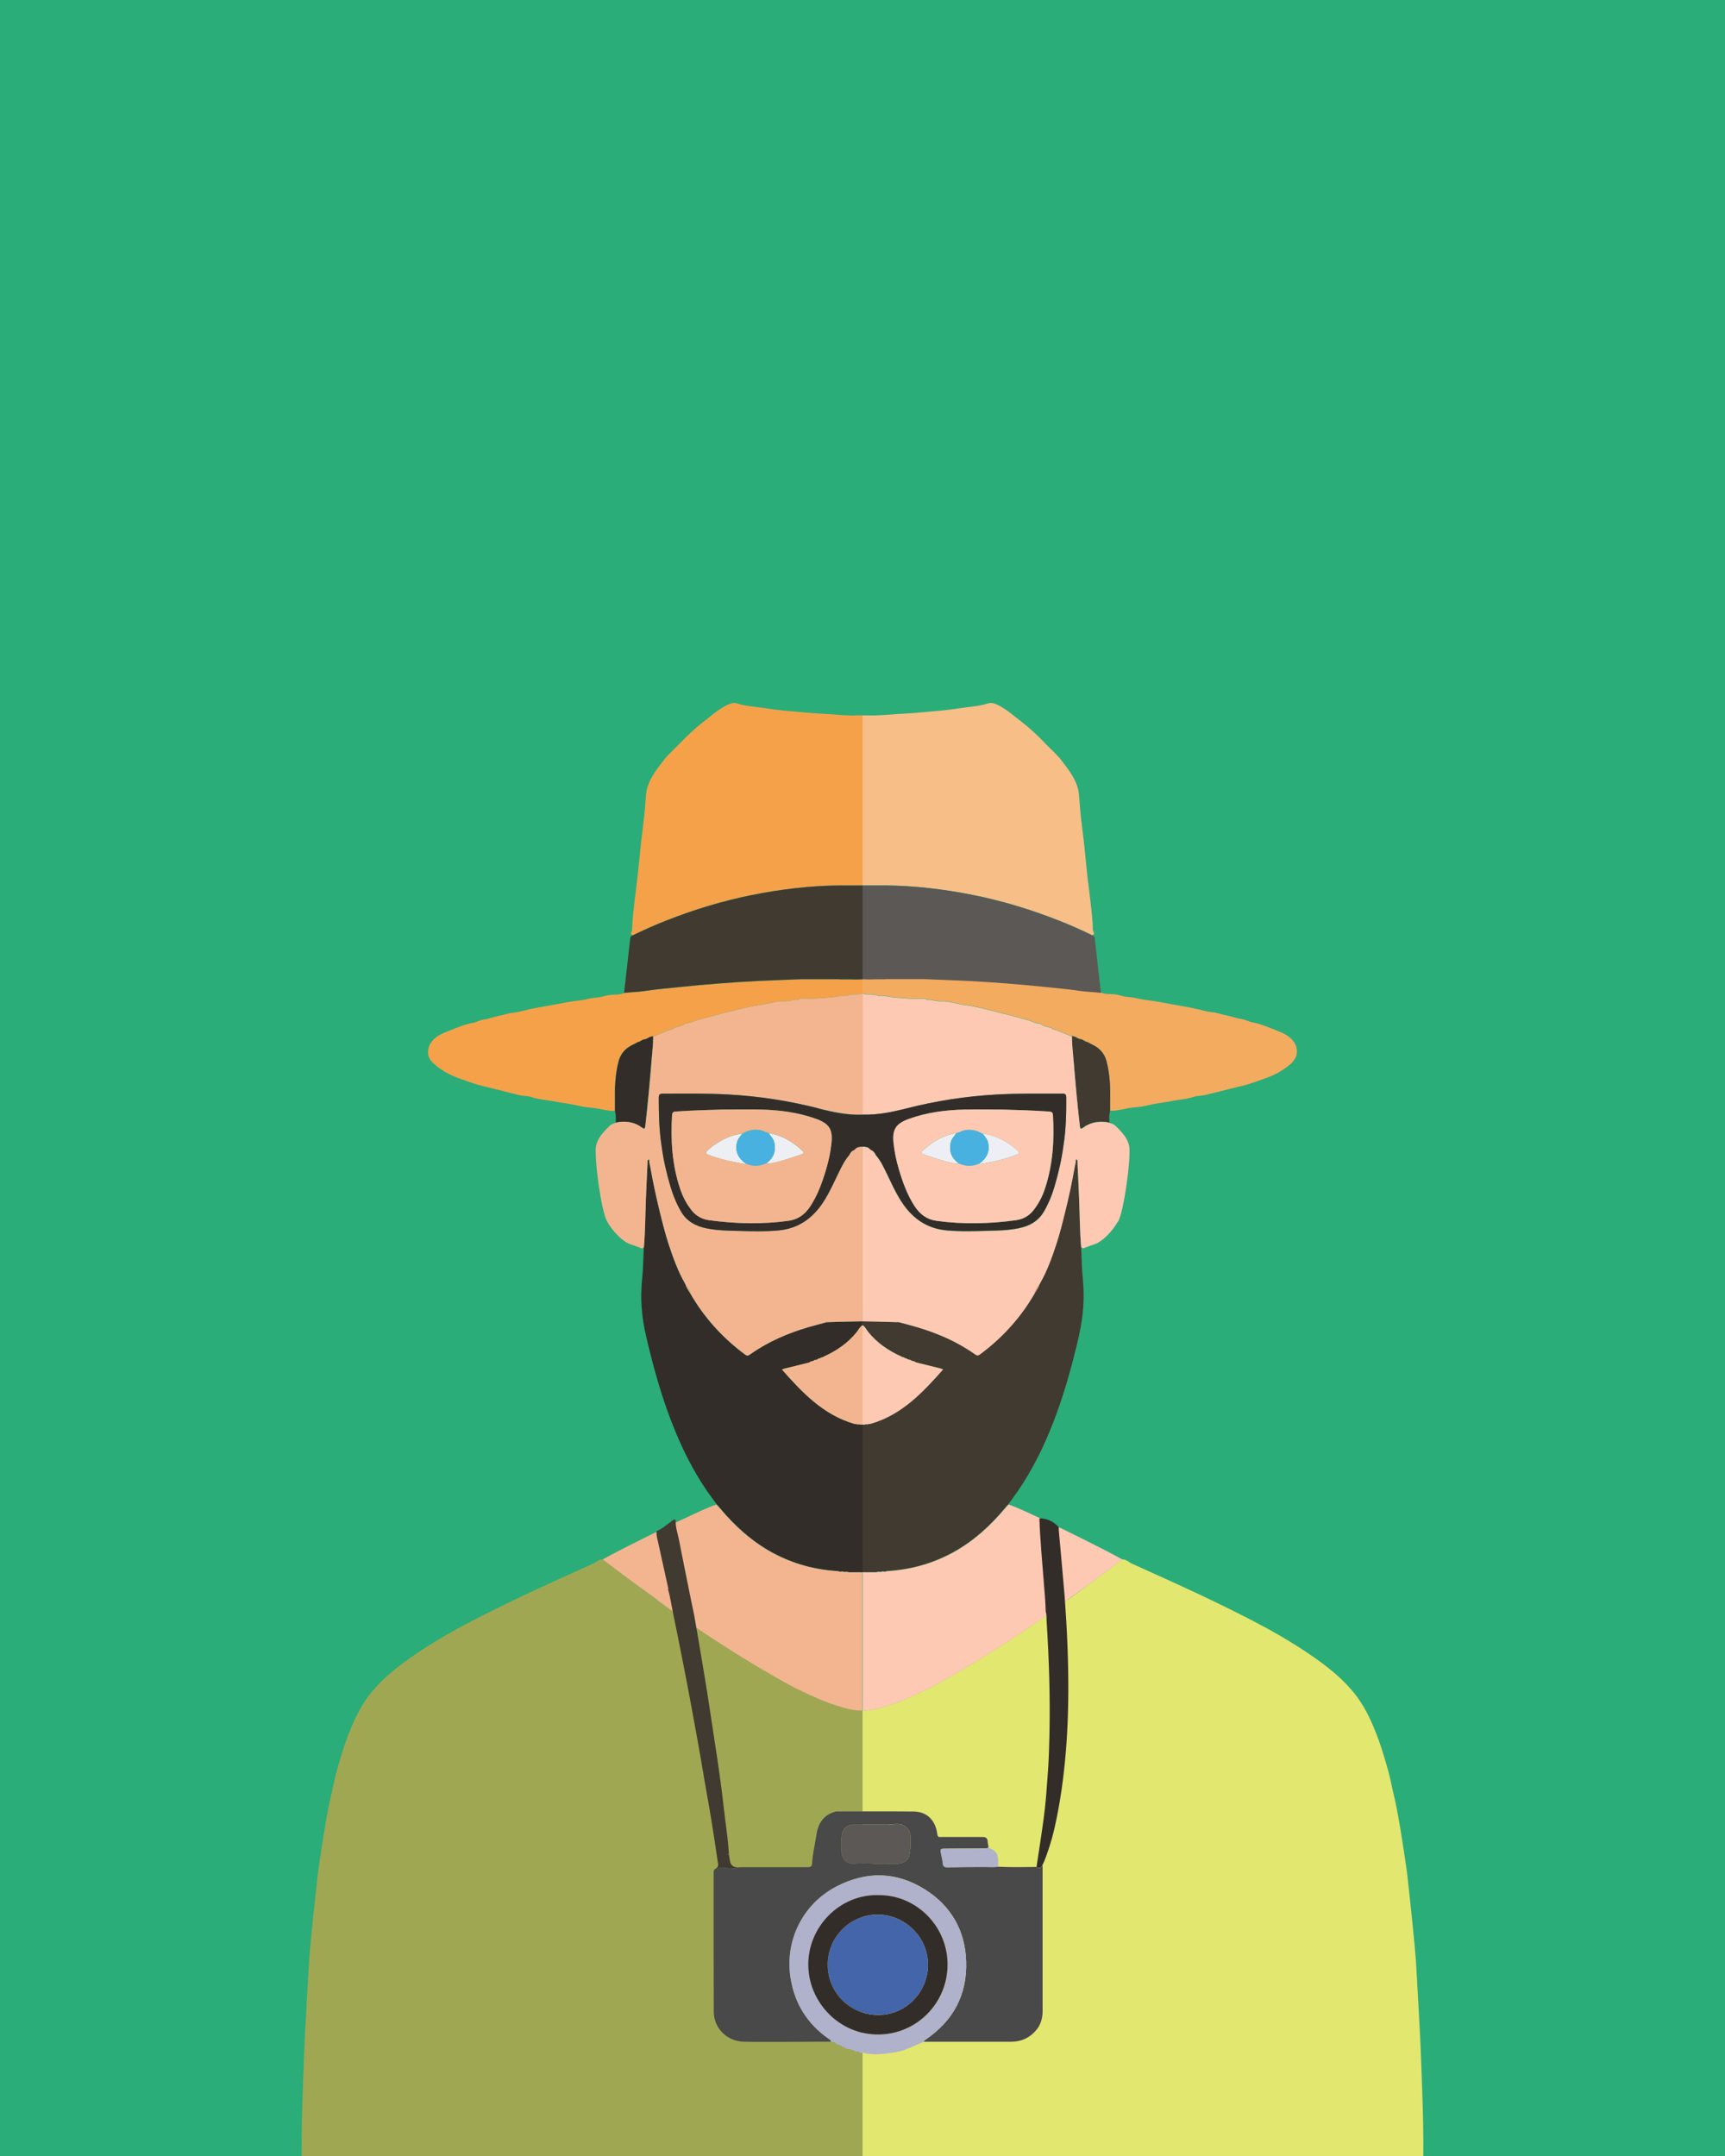 <?xml version="1.0" encoding="UTF-8"?>
<svg id="base" xmlns="http://www.w3.org/2000/svg" viewBox="0 0 226.77 283.46">
  <rect id="sfondo" x="0" y="0" width="226.77" height="283.46" fill="#2aad79" stroke-width="0"/>
  <g id="corpo">
    <g>
      <g>
        <path d="M187.12,283.46h-73.73v-58.58s.02,0,.03,0c1.15.05,2.23-.29,3.31-.63,1.8-.57,3.51-1.37,5.2-2.19,1.22-.59,2.39-1.28,3.56-1.96,2.94-1.67,5.78-3.49,8.6-5.34,1.17-.77,2.31-1.58,3.46-2.37.04-.02.07-.05.11-.06,0,0,0,0,0,0,.06-.05.14-.1.21-.16.6-.43,1.51-1.1,2.5-1.83.93-.68,1.92-1.41,2.75-2.03.12-.09.24-.18.35-.26.13-.09.26-.19.37-.28.14-.1.26-.19.38-.28.18-.14.34-.25.47-.35.95-.7,1.89-1.4,2.82-2.12.53-.02.88.37,1.31.57,3.07,1.38,6.12,2.76,9.16,4.19,2.25,1.06,4.47,2.16,6.68,3.3,2.55,1.32,5.04,2.75,7.42,4.37,2,1.35,3.93,2.82,5.53,4.66,1.28,1.45,2.2,3.13,2.95,4.92.54,1.27.99,2.57,1.38,3.88.37,1.22.73,2.44.98,3.69.21,1.03.48,2.06.68,3.1.22,1.11.41,2.23.59,3.35.24,1.52.49,3.05.7,4.58.08.52.13,1.05.19,1.58.32,2.88.63,5.75.89,8.63.09.99.18,2,.23,3,.15,2.77.32,5.54.46,8.32.13,2.52.21,5.03.3,7.55.1,2.91.18,5.83.15,8.75Z" fill="#e2e76f" stroke-width="0"/>
        <path d="M143.12,208.32c-.83.62-1.82,1.35-2.75,2.03v-.05c.92-.67,1.84-1.32,2.75-1.98Z" fill="#0fa5b2" stroke-width="0"/>
        <path d="M141.88,175.47c-1.01,4.38-2.21,8.7-3.95,12.86-1.28,3.07-2.84,6.01-4.82,8.69-.19.25-.37.51-.57.77-.16.18-.33.35-.48.54-1.93,2.31-4.14,4.31-6.81,5.77-2.7,1.48-5.59,2.27-8.65,2.45-.18.07-.37.1-.57.04-.21.08-.43.08-.65.05-.2.09-.41.06-.63.06-.46.02-.93.02-1.38,0v-19.42c.09,0,.18,0,.28.02.1-.06.2-.08.31-.03.05-.02.1-.02.15-.04.1,0,.19-.02.28-.03.04.04.07.02.09-.02,4.06-1.19,6.81-4.11,9.49-7.14-.15-.05-.26-.09-.37-.13-1.03-.25-2.06-.5-3.09-.76-.05-.02-.11-.04-.15-.05-.15-.11-.31-.16-.49-.18l-.04-.02c-.11-.11-.26-.15-.41-.15-.04-.02-.08-.03-.11-.04-.1-.11-.22-.14-.36-.15v-.02h-.04c-.05-.08-.14-.09-.23-.09h0s-.05-.04-.08-.05c-1.74-.78-3.3-1.81-4.5-3.33-.2-.26-.34-.57-.61-.78-.03-.03-.05-.04-.11-.04v-.56c.21,0,3.46.06,4.47.11.02,0,.03,0,.05,0h0c.07,0,.12,0,.17,0,.02,0,.05,0,.07,0,.77.21,1.55.41,2.32.63,2.76.81,5.38,1.93,7.74,3.62.25.18.41.15.63-.02,2.94-2.18,5.35-4.83,7.18-8.01.26-.41.54-.8.67-1.27.03-.02.04-.03.04-.06.92-1.61,1.54-3.33,2.12-5.08.47-1.42.83-2.87,1.19-4.34.47-1.93.89-3.88,1.24-5.85.08-.34.16-.68.16-1.03.28.05.21.28.21.44.08,1.54.15,3.09.21,4.64.09,2.15.08,4.31.27,6.46.08,1.41.08,2.82.23,4.23.24,2.45.07,4.86-.48,7.27Z" fill="#413a30" stroke-width="0"/>
        <path d="M143.57,122.95c-1.43-.7-2.88-1.35-4.37-1.93-3.68-1.45-7.45-2.6-11.33-3.37-3.73-.74-7.49-1.19-11.3-1.25h-3.19v-22.35c.49,0,.97,0,1.46.02,1.33-.03,2.65-.18,3.98-.24,1.51-.08,3.03-.24,4.54-.37.96-.08,1.93-.21,2.89-.36,1.23-.18,2.49-.24,3.68-.63.37-.12.76,0,1.17.18,1.17.55,2.11,1.42,3.12,2.19,1.17.89,2.24,1.91,3.26,2.98.69.72,1.47,1.37,2.06,2.16.79,1.03,1.61,2.06,2.05,3.31.13.36.21.76.25,1.18.1,1.4.22,2.79.4,4.18.13,1.03.26,2.06.36,3.09.11,1.22.24,2.42.37,3.63.11.95.24,1.9.35,2.85.15,1.35.33,2.68.35,4.05,0,.23.41.54-.12.68Z" fill="#f7be87" stroke-width="0"/>
        <path d="M147.53,205.03c-.93.72-1.87,1.42-2.82,2.12-.14.1-.29.21-.47.35-.12.09-.24.18-.38.28-.11.08-.24.18-.37.28-.11.08-.23.17-.35.26-.92.66-1.84,1.32-2.75,1.98v.05c-.99.73-1.9,1.4-2.5,1.83-.08.06-.15.11-.21.16,0,0,0,0,0,0-.04.02-.07.04-.11.06-1.15.8-2.29,1.6-3.46,2.37-2.82,1.86-5.67,3.67-8.6,5.34-1.17.67-2.34,1.37-3.56,1.96-1.69.82-3.39,1.62-5.2,2.19-1.08.34-2.16.68-3.31.63,0,0-.02,0-.03,0v-18.17c.46,0,.93,0,1.38,0,.21,0,.43.03.63-.06.22.03.44.03.65-.05.19.06.38.03.57-.04,3.06-.18,5.95-.98,8.65-2.45,2.66-1.46,4.87-3.46,6.81-5.77.15-.19.32-.37.48-.54,1.46.36,12.55,5.83,14.98,7.23Z" fill="#fdc9b2" stroke-width="0"/>
        <path d="M170.02,139.54c-.54.58-1.17,1.01-1.85,1.41-1.07.62-2.26.97-3.4,1.38-.97.35-1.99.55-2.99.8-1.13.29-2.26.58-3.39.85-.5.12-1.02.07-1.51.24-.87.3-1.81.35-2.71.51-.47.08-.94.19-1.42.25-.79.1-1.56.27-2.34.44-.47.11-.96.15-1.42.19-1.02.08-2,.47-3.04.42,0-.43,0-.85,0-1.27.03-1.75-.04-3.48-.47-5.18-.26-1.03-.86-1.74-1.8-2.2-.24-.11-.48-.25-.72-.38-.21-.02-.38-.16-.57-.26-.03-.02-.06-.04-.09-.05-.02,0-.03,0-.05-.02h-.02c-.32-.06-.61-.17-.87-.36l-.02.02-.02-.02s-.08,0-.11-.02c-.03,0-.05-.03-.08-.06-.07,0-.14,0-.21-.02l-.07.02c-.83-.36-1.67-.72-2.54-.99-.04,0-.06-.08-.1-.14-.53-.08-1.03-.2-1.47-.54-.58,0-1.07-.31-1.61-.46-1.51-.42-3.01-.83-4.53-1.2-1.29-.32-2.58-.65-3.9-.82-.95-.12-1.86-.47-2.82-.47-.68.1-1.32-.24-2-.18-.1,0-.16-.07-.2-.16-.27,0-.54,0-.81,0-1.01.06-2.01-.08-3.02-.13-.75-.03-1.48-.29-2.25-.24-.14,0-.28,0-.38-.11h-.18c-.48-.15-.99,0-1.48-.15-.06-.02-.11-.03-.18-.05v-1.89h.09c.31,0,.61,0,.92.02.42,0,.85,0,1.28-.02h.64c.17,0,.34-.02.5-.02,1.54,0,3.07,0,4.6,0,1.94.08,3.88.15,5.83.24,3.36.17,6.71.44,10.04.78,1.6.17,3.2.31,4.78.54.89.13,1.79.15,2.68.25.51.23,1.06.2,1.61.22.47.02.91.18,1.36.28.54.12,1.1.1,1.65.24.99.26,2.03.3,3.05.5.77.17,1.57.28,2.35.43.83.16,1.68.29,2.51.48.7.16,1.38.37,2.1.44.59.05,1.16.28,1.75.39.72.15,1.41.41,2.14.52.46.07.86.32,1.33.41,1.08.19,2.09.63,3.1,1.03.99.39,2,.78,2.55,1.8.35.65.4,1.6-.23,2.26Z" fill="#f3ab5f" stroke-width="0"/>
        <path d="M144.74,130.54c-.89-.11-1.79-.12-2.68-.25-1.58-.24-3.18-.37-4.78-.54-3.33-.34-6.68-.61-10.04-.78-1.94-.09-3.88-.16-5.83-.24-1.53,0-3.07,0-4.6,0-.16,0-.33,0-.5.02h-.64c-.43,0-.86,0-1.28.02-.31,0-.61,0-.92-.02-.03,0-.05,0-.08,0h-.02v-12.33h3.19c3.81.05,7.57.5,11.3,1.25,3.88.77,7.65,1.92,11.33,3.37,1.48.58,2.94,1.23,4.37,1.93.2.06.33.15.36.4.26,2.4.54,4.79.81,7.19Z" fill="#5b5856" stroke-width="0"/>
        <path d="M145.94,144.78c0,.42,0,.84,0,1.27-.09.37-.13.76-.11,1.14,0,.04,0,.31,0,.34-.02.04-.04.05-.07.05-.06,0-.16-.05-.34-.07-1.09-.14-2.13.05-3.02.73-.29.21-.39.18-.44-.19-.34-2.9-.6-5.8-.83-8.7-.08-1.04-.21-2.08-.21-3.13.07,0,.14,0,.21.02.02.03.05.05.08.06.03.02.07.02.11.02l.02.02.02-.02c.26.19.55.3.87.35h.02s.02.03.02.03h.03s.06.04.09.05c.18.1.35.24.57.26.24.13.47.27.72.38.94.46,1.54,1.17,1.8,2.2.44,1.71.5,3.43.47,5.18Z" fill="#413a30" stroke-width="0"/>
        <path d="M143.12,208.32c-.83.62-1.82,1.35-2.75,2.03v-.05c.92-.67,1.84-1.32,2.75-1.98Z" fill="#f3b590" stroke-width="0"/>
        <path d="M114.53,151.26l-.03-.04h.02s.02.02.02.04Z" fill="#eca680" stroke-width="0"/>
        <path d="M136.69,168.78c-.14.47-.41.86-.67,1.27,0-.54.41-.86.67-1.27Z" fill="#eca680" stroke-width="0"/>
        <path d="M114.49,187.19s-.05.06-.09.02c.03,0,.06-.02.09-.02Z" fill="#413a30" stroke-width="0"/>
        <path d="M146.97,160.59c-.75,1.33-2.12,2.75-3.25,3.06-.41.11-.81.3-1.22.45-.17.06-.25-.05-.37-.13-.18-2.15-.18-4.31-.27-6.46-.07-1.55-.14-3.1-.21-4.64,0-.16.07-.39-.21-.44,0,.35-.08.69-.16,1.03-.34,1.97-.76,3.91-1.24,5.85-.36,1.46-.72,2.91-1.19,4.34-.57,1.74-1.2,3.47-2.12,5.08,0,.03,0,.05-.04.06-.26.41-.68.73-.67,1.27-1.83,3.17-4.24,5.83-7.18,8.01-.22.16-.38.2-.63.02-2.36-1.68-4.98-2.81-7.74-3.62-.77-.23-1.55-.42-2.32-.63-.02,0-.05,0-.07,0-.06-.02-.11-.02-.17,0h0s-.03,0-.05,0c-1.01-.05-4.26-.1-4.47-.11v-22.95h.02c.31-.02.6.03.86.21.05.11.21.13.24.25h-.02s.03.05.03.05c0-.02,0-.03-.02-.05l.02-.02c.32.13.5.39.63.69.02.02.05.05.07.07.31.38.58.8.81,1.24.88,1.66,1.55,3.43,2.62,5,1.38,2.04,3.24,3.32,5.76,3.56,1.82.17,3.65.11,5.47.06,1.35-.03,2.7-.06,4.04-.34,1.41-.28,2.58-.92,3.33-2.22.61-1.06,1.07-2.19,1.41-3.37.5-1.73.91-3.48,1.14-5.27.34-2.1.38-4.2.37-6.32,0-.4-.13-.52-.52-.52-2.88,0-5.74-.05-8.62.11-4.01.22-7.95.83-11.83,1.82-1.92.49-3.85.89-5.82.82v-15.92c.06.02.11.03.18.05.49.15.99,0,1.48.15h.18c.11.11.24.11.38.11.76-.05,1.5.21,2.25.24,1.01.05,2.01.19,3.02.13.28,0,.54,0,.81,0,.04.09.1.17.2.16.68-.06,1.32.28,2,.18.96,0,1.87.34,2.82.47,1.32.17,2.61.5,3.9.82,1.51.37,3.02.78,4.53,1.2.54.15,1.02.47,1.61.46.44.34.94.46,1.47.54.04.05.06.13.1.14.87.27,1.71.63,2.54.99l.07-.02c0,1.05.12,2.09.21,3.13.24,2.91.5,5.8.83,8.7.05.37.15.41.44.19.89-.67,1.93-.86,3.02-.73.18.02.28.07.34.07.29.07.65.2.81.35.18.17.36.33.53.51.61.64,1.18,1.35,1.34,2.2.28,1.45-.67,8.55-1.45,9.94Z" fill="#fdc9b2" stroke-width="0"/>
        <path d="M145.75,147.58c-.06,0-.16-.05-.34-.07.08,0,.21.03.34.07Z" fill="#fdc9b2" stroke-width="0"/>
        <path d="M142.28,136.7h-.03l-.02-.02s.03.02.05.02Z" fill="#eca680" stroke-width="0"/>
        <path d="M114.51,151.22h-.02s.03.05.03.05c0-.02,0-.03-.02-.05ZM139.65,143.79c-2.88,0-5.74-.05-8.62.11-4.01.22-7.95.83-11.83,1.82-1.92.49-3.85.89-5.82.82v4.21h.02c.31-.02.6.03.86.21.05.11.21.13.24.25l.02-.02c.32.13.5.39.63.69.02.02.05.05.07.07.31.38.58.8.81,1.24.88,1.66,1.55,3.43,2.62,5,1.38,2.04,3.24,3.32,5.76,3.56,1.82.17,3.65.11,5.47.06,1.35-.03,2.7-.06,4.04-.34,1.41-.28,2.58-.92,3.33-2.22.61-1.06,1.07-2.19,1.41-3.37.5-1.73.91-3.48,1.14-5.27.34-2.1.38-4.2.37-6.32,0-.4-.13-.52-.52-.52ZM137.37,156.3c-.34,1.04-.86,2.01-1.54,2.87-.58.72-1.36,1.14-2.26,1.26-3.48.47-6.97.56-10.45.08-1.26-.17-2.17-.85-2.86-1.9-.99-1.51-1.59-3.2-2.1-4.92-.32-1.09-.56-2.21-.68-3.34-.21-1.85.28-2.62,2.03-3.25,2.37-.85,4.84-1.16,7.34-1.22,1.58-.03,3.17,0,4.89,0,1.97.05,4.08.12,6.19.26.33.02.48.11.5.48.2,3.29,0,6.53-1.06,9.68Z" fill="#332d2a" stroke-width="0"/>
        <path d="M114.53,151.26l-.03-.04h.02s.02.02.02.04Z" fill="#f3b590" stroke-width="0"/>
        <path d="M133.62,151.84c-1.53.57-3.11.93-4.72,1.19-.05,0-.11-.03-.17-.05.95-.67,1.42-1.52,1.18-2.71-.1-.5-.44-.83-.73-1.22,1.34.13,2.5.69,3.59,1.42.34.22.66.49.96.76.33.31.29.46-.11.6Z" fill="#eeeff5" stroke-width="0"/>
        <path d="M126.09,152.98c-.78.02-1.52-.21-2.26-.42-.79-.23-1.56-.5-2.33-.76-.41-.14-.47-.27-.16-.55,1.25-1.15,2.65-1.99,4.36-2.26h.02c-.29.41-.66.77-.76,1.31-.21,1.15.18,2.03,1.13,2.68Z" fill="#eeeff5" stroke-width="0"/>
      </g>
      <path d="M128.73,152.99c-.88.41-1.76.41-2.64,0-.96-.65-1.34-1.53-1.13-2.68.1-.54.47-.89.76-1.31h-.02s.07-.04.11-.05c.4-.09.74-.31,1.15-.37.8-.1,1.53.08,2.21.49.29.38.63.71.73,1.22.24,1.19-.23,2.05-1.18,2.71Z" fill="#48b1e0" stroke-width="0"/>
      <path d="M138.42,146.62c-.02-.37-.17-.46-.5-.48-2.11-.14-4.22-.21-6.19-.26-1.72,0-3.3-.03-4.89,0-2.5.05-4.97.37-7.34,1.22-1.75.63-2.24,1.4-2.03,3.25.12,1.13.36,2.25.68,3.34.51,1.72,1.11,3.41,2.1,4.92.69,1.05,1.6,1.73,2.86,1.9,3.49.48,6.97.4,10.45-.08.89-.12,1.67-.54,2.26-1.26.69-.86,1.2-1.83,1.54-2.87,1.05-3.15,1.25-6.39,1.06-9.68ZM133.62,151.84c-1.53.57-3.11.93-4.72,1.19-.05,0-.11-.03-.17-.05-.88.41-1.76.41-2.64,0-.78.02-1.52-.21-2.26-.42-.79-.23-1.56-.5-2.33-.76-.41-.14-.47-.27-.16-.55,1.25-1.15,2.65-1.99,4.36-2.26.04-.02.07-.04.11-.05.4-.09.74-.31,1.15-.37.8-.1,1.53.08,2.21.49,1.34.13,2.5.69,3.59,1.42.34.22.66.49.96.76.33.31.29.46-.11.6Z" fill="#fdc9b2" stroke-width="0"/>
      <path d="M123.98,180.05c-2.68,3.04-5.43,5.96-9.49,7.14-.03,0-.06.02-.09.02-.09,0-.18.02-.28.03-.05.02-.09.02-.15.04-.11-.05-.21-.03-.31.03-.09,0-.18,0-.28-.02v-13.04c.06,0,.08,0,.11.04.27.21.41.52.61.78,1.19,1.52,2.75,2.55,4.5,3.33.02,0,.05.02.08.04h0c.09,0,.18.02.23.1h.03v.02c.15.02.27.05.37.15.03,0,.07.02.11.04.15,0,.3.05.41.15l.04.02c.18.02.34.06.49.18.05.02.1.04.15.05,1.03.25,2.06.5,3.09.76.11.04.22.08.37.13Z" fill="#fdc9b2" stroke-width="0"/>
    </g>
    <g>
      <g>
        <path d="M39.65,283.46h73.73s0-58.58,0-58.58c0,0-.02,0-.03,0-1.15.05-2.23-.29-3.31-.63-1.8-.57-3.51-1.37-5.2-2.19-1.22-.59-2.39-1.28-3.56-1.96-2.94-1.67-5.78-3.49-8.6-5.34-1.17-.77-2.31-1.58-3.46-2.37-.04-.02-.07-.05-.11-.06,0,0,0,0,0,0-.06-.05-.14-.1-.21-.16-.6-.43-1.51-1.1-2.5-1.83-.93-.68-1.92-1.41-2.75-2.03-.12-.09-.24-.18-.35-.26-.13-.09-.26-.19-.37-.28-.14-.1-.26-.19-.38-.28-.18-.14-.34-.25-.47-.35-.95-.7-1.89-1.4-2.82-2.12-.53-.02-.88.37-1.31.57-3.07,1.38-6.12,2.76-9.16,4.19-2.25,1.06-4.47,2.16-6.68,3.3-2.55,1.32-5.04,2.75-7.42,4.37-2,1.35-3.93,2.82-5.53,4.66-1.28,1.45-2.2,3.13-2.95,4.92-.54,1.27-.99,2.57-1.38,3.88-.37,1.22-.73,2.44-.98,3.69-.21,1.03-.48,2.06-.68,3.1-.22,1.11-.41,2.23-.59,3.35-.24,1.52-.49,3.05-.7,4.58-.08.52-.13,1.05-.19,1.58-.32,2.88-.63,5.75-.89,8.63-.09.99-.18,2-.23,3-.15,2.77-.32,5.54-.46,8.32-.13,2.52-.21,5.03-.3,7.55-.1,2.91-.18,5.83-.15,8.75Z" fill="#a0a752" stroke-width="0"/>
        <path d="M83.65,208.32c.83.62,1.82,1.35,2.75,2.03v-.05c-.92-.67-1.84-1.32-2.75-1.98Z" fill="#0fa5b2" stroke-width="0"/>
        <path d="M103.17,179.92c-.11.04-.22.08-.37.13,2.68,3.04,5.43,5.96,9.49,7.14.02.05.05.06.09.02.09,0,.18.02.28.03.05.02.09.02.15.04.11-.05.21-.03.31.03.09,0,.18,0,.28-.02v19.42c-.46,0-.93,0-1.38,0-.21,0-.43.03-.63-.06-.22.03-.44.03-.65-.05-.19.06-.38.03-.57-.04-3.06-.18-5.95-.98-8.65-2.45-2.66-1.46-4.87-3.46-6.81-5.77-.15-.19-.32-.37-.48-.54-.19-.26-.37-.52-.57-.77-1.99-2.68-3.54-5.62-4.82-8.69-1.74-4.16-2.94-8.48-3.95-12.86-.55-2.42-.73-4.82-.48-7.27.15-1.41.15-2.82.23-4.23.18-2.15.18-4.31.27-6.46.07-1.55.14-3.1.21-4.64,0-.16-.07-.39.21-.44,0,.35.08.69.16,1.03.34,1.97.76,3.91,1.24,5.85.36,1.46.72,2.91,1.19,4.34.57,1.74,1.2,3.47,2.12,5.08,0,.03,0,.05.04.06.14.47.41.86.67,1.27,1.83,3.17,4.24,5.83,7.18,8.01.22.16.38.2.63.02,2.36-1.68,4.98-2.81,7.74-3.62.77-.23,1.55-.42,2.32-.63.02,0,.12,0,.29-.02h0c1.02-.05,4.25-.1,4.46-.11v.56c-.05,0-.06,0-.11.04-.27.21-.41.52-.61.78-1.19,1.52-2.75,2.55-4.5,3.33-.02,0-.05.02-.08.04h0c-.09,0-.18.02-.23.1h-.03v.02c-.15.02-.27.05-.37.15-.03,0-.07.02-.11.04-.15,0-.3.05-.41.15l-.04.02c-.18.02-.34.06-.49.18-.05.02-.1.04-.15.05-1.03.25-2.06.5-3.09.76Z" fill="#332d2a" stroke-width="0"/>
        <path d="M83.2,122.95c1.43-.7,2.88-1.35,4.37-1.93,3.68-1.45,7.45-2.6,11.33-3.37,3.73-.74,7.49-1.19,11.3-1.25h3.19s0-22.35,0-22.35c-.49,0-.97,0-1.46.02-1.33-.03-2.65-.18-3.98-.24-1.51-.08-3.03-.24-4.54-.37-.96-.08-1.93-.21-2.89-.36-1.23-.18-2.49-.24-3.68-.63-.37-.12-.76,0-1.17.18-1.17.55-2.11,1.42-3.12,2.19-1.17.89-2.24,1.91-3.26,2.98-.69.72-1.47,1.37-2.06,2.16-.79,1.03-1.61,2.06-2.05,3.31-.13.36-.21.76-.25,1.18-.1,1.4-.22,2.79-.4,4.18-.13,1.03-.26,2.06-.36,3.09-.11,1.22-.24,2.42-.37,3.63-.11.95-.24,1.9-.35,2.85-.15,1.35-.33,2.68-.35,4.05,0,.23-.41.54.12.68Z" fill="#f5a14a" stroke-width="0"/>
        <path d="M79.24,205.03c.93.72,1.87,1.42,2.82,2.12.14.1.29.21.47.35.12.09.24.18.38.28.11.08.24.18.37.28.11.08.23.17.35.26.92.66,1.84,1.32,2.75,1.98v.05c.99.73,1.9,1.4,2.5,1.83.08.06.15.11.21.16,0,0,0,0,0,0,.04.02.07.04.11.06,1.15.8,2.29,1.6,3.46,2.37,2.82,1.86,5.67,3.67,8.6,5.34,1.17.67,2.34,1.37,3.56,1.96,1.69.82,3.39,1.62,5.2,2.19,1.08.34,2.16.68,3.31.63,0,0,.02,0,.03,0v-18.17c-.46,0-.93,0-1.38,0-.21,0-.43.03-.63-.06-.22.03-.44.03-.65-.05-.19.06-.38.03-.57-.04-3.06-.18-5.95-.98-8.65-2.45-2.66-1.46-4.87-3.46-6.81-5.77-.15-.19-.32-.37-.48-.54-1.46.36-12.55,5.83-14.98,7.23Z" fill="#f3b590" stroke-width="0"/>
        <path d="M113.39,128.73v1.89c-.06.02-.11.03-.18.05-.49.15-.99,0-1.48.15h-.18c-.11.11-.24.11-.38.11-.76-.05-1.5.21-2.25.24-1.01.05-2.01.19-3.02.13-.28,0-.54,0-.81,0-.04.09-.1.17-.2.16-.68-.06-1.32.28-2,.18-.96,0-1.87.34-2.82.47-1.32.17-2.61.5-3.9.82-1.51.37-3.02.78-4.53,1.2-.54.15-1.02.47-1.61.46-.44.34-.94.46-1.47.54-.04.05-.06.13-.1.14-.87.27-1.71.63-2.54.99-.02,0-.05-.02-.07-.02-.07,0-.14,0-.21.02-.02.03-.05.05-.08.06-.03.02-.07.02-.11.02l-.02.02-.02-.02c-.26.19-.55.3-.87.35h-.02s-.03.03-.05.03c-.03.02-.06.04-.09.05-.18.1-.35.24-.57.26-.24.13-.47.27-.72.38-.94.46-1.54,1.17-1.8,2.2-.44,1.71-.5,3.43-.47,5.18,0,.42,0,.84,0,1.27-1.03.05-2.01-.34-3.04-.42-.46-.04-.96-.08-1.42-.19-.78-.18-1.55-.34-2.34-.44-.48-.06-.96-.17-1.42-.25-.9-.16-1.84-.21-2.71-.51-.5-.18-1.02-.12-1.51-.24-1.13-.27-2.26-.56-3.39-.85-1-.25-2.02-.45-2.99-.8-1.15-.41-2.33-.76-3.4-1.38-.68-.4-1.31-.83-1.85-1.41-.63-.66-.58-1.61-.23-2.26.56-1.02,1.56-1.41,2.55-1.8,1.01-.4,2.02-.84,3.1-1.03.47-.08.87-.34,1.33-.41.73-.11,1.42-.37,2.14-.52.59-.11,1.16-.34,1.75-.39.72-.07,1.41-.28,2.1-.44.83-.19,1.67-.32,2.51-.48.78-.15,1.58-.26,2.35-.43,1.02-.21,2.06-.24,3.05-.5.55-.15,1.11-.12,1.65-.24.45-.1.89-.26,1.36-.28.54-.02,1.09,0,1.61-.22.89-.11,1.79-.12,2.68-.25,1.58-.24,3.18-.37,4.78-.54,3.33-.34,6.68-.61,10.04-.78,1.94-.09,3.88-.16,5.83-.24,1.53,0,3.07,0,4.6,0,.16,0,.33,0,.5.02h.64c.43,0,.86,0,1.28.02.31,0,.61,0,.92-.02h.09Z" fill="#f5a14a" stroke-width="0"/>
        <path d="M82.03,130.54c.89-.11,1.79-.12,2.68-.25,1.58-.24,3.18-.37,4.78-.54,3.33-.34,6.68-.61,10.04-.78,1.94-.09,3.88-.16,5.83-.24,1.53,0,3.07,0,4.6,0,.16,0,.33,0,.5.02h.64c.43,0,.86,0,1.28.02.31,0,.61,0,.92-.02.03,0,.05,0,.08,0h.02v-12.33s-3.19,0-3.19,0c-3.81.05-7.57.5-11.3,1.25-3.88.77-7.65,1.92-11.33,3.37-1.48.58-2.94,1.23-4.37,1.93-.2.06-.33.15-.36.4-.26,2.4-.54,4.79-.81,7.19Z" fill="#413a30" stroke-width="0"/>
        <path d="M85.86,136.22c0,1.05-.12,2.09-.21,3.13-.24,2.91-.5,5.8-.83,8.7-.05.37-.15.41-.44.19-.89-.67-1.93-.86-3.02-.73-.18.02-.28.07-.34.07-.03,0-.05-.02-.07-.05,0-.03,0-.3,0-.34.02-.38-.02-.76-.11-1.14,0-.43,0-.85,0-1.27-.03-1.75.04-3.48.47-5.18.26-1.03.86-1.74,1.8-2.2.24-.11.48-.25.72-.38.21-.02.38-.16.57-.26.03-.02.06-.04.09-.05h.03l.02-.02h.02c.32-.06.61-.17.87-.36l.02.02.02-.02s.08,0,.11-.02c.03,0,.05-.03.08-.06.07,0,.14,0,.21-.02Z" fill="#332d2a" stroke-width="0"/>
        <path d="M83.65,208.32c.83.62,1.82,1.35,2.75,2.03v-.05c-.92-.67-1.84-1.32-2.75-1.98Z" fill="#f3b590" stroke-width="0"/>
        <path d="M112.28,151.23l-.03.04s0-.03.02-.05h.02Z" fill="#eca680" stroke-width="0"/>
        <path d="M90.75,170.05c-.26-.41-.54-.8-.67-1.27.26.41.68.73.67,1.27Z" fill="#eca680" stroke-width="0"/>
        <path d="M112.28,187.19s.05.06.09.02c-.03,0-.06-.02-.09-.02Z" fill="#413a30" stroke-width="0"/>
        <path d="M86.6,144.31c0,2.12.04,4.22.37,6.32.23,1.79.63,3.54,1.14,5.27.34,1.18.8,2.31,1.41,3.37.75,1.3,1.92,1.93,3.33,2.22,1.34.28,2.69.31,4.04.34,1.82.05,3.65.11,5.47-.06,2.52-.24,4.37-1.51,5.76-3.56,1.06-1.57,1.74-3.34,2.62-5,.23-.44.5-.86.81-1.24l.07-.07c.13-.3.31-.56.63-.69l.02.02s-.02.03-.02.05l.03-.04h-.02c.04-.13.2-.15.24-.26.26-.18.55-.24.86-.21h.02v22.95c-.21,0-3.44.06-4.46.11h0c-.17,0-.27,0-.29.02-.77.21-1.55.41-2.32.63-2.76.81-5.38,1.93-7.74,3.62-.25.18-.41.15-.63-.02-2.94-2.18-5.35-4.83-7.18-8.01,0-.54-.41-.86-.67-1.27-.03-.02-.04-.03-.04-.06-.92-1.61-1.54-3.33-2.12-5.08-.47-1.42-.83-2.87-1.19-4.34-.47-1.93-.89-3.88-1.24-5.85-.08-.34-.16-.68-.16-1.03-.28.05-.21.28-.21.44-.08,1.54-.15,3.09-.21,4.64-.09,2.15-.08,4.31-.27,6.46-.11.08-.2.19-.37.13-.41-.15-.8-.34-1.22-.45-1.13-.31-2.5-1.73-3.25-3.06-.79-1.39-1.73-8.49-1.45-9.94.16-.86.73-1.56,1.34-2.2.17-.18.35-.34.53-.51.16-.15.52-.28.81-.35.06,0,.16-.05.34-.07,1.09-.14,2.13.05,3.02.73.29.21.39.18.44-.19.34-2.9.6-5.8.83-8.7.08-1.04.21-2.08.21-3.13.02,0,.05.02.07.02.83-.36,1.67-.72,2.54-.99.04,0,.06-.08.1-.14.53-.08,1.03-.2,1.47-.54.58,0,1.07-.31,1.61-.46,1.51-.42,3.01-.83,4.53-1.2,1.29-.32,2.58-.65,3.9-.82.95-.12,1.86-.47,2.82-.47.68.1,1.32-.24,2-.18.1,0,.16-.07.2-.16.27,0,.54,0,.81,0,1.01.06,2.01-.08,3.02-.13.75-.03,1.48-.29,2.25-.24.14,0,.28,0,.38-.11h.18c.48-.15.99,0,1.48-.15.06-.02.11-.03.18-.05v15.92c-1.97.08-3.9-.33-5.82-.82-3.88-.99-7.82-1.6-11.83-1.82-2.88-.16-5.74-.11-8.62-.11-.39,0-.52.12-.52.52Z" fill="#f3b590" stroke-width="0"/>
        <path d="M81.36,147.51c-.18.02-.28.07-.34.07.13-.04.25-.06.34-.07Z" fill="#f3b590" stroke-width="0"/>
        <path d="M84.49,136.7h.03s.02-.02.02-.02c-.02.02-.03.02-.05.02Z" fill="#eca680" stroke-width="0"/>
        <path d="M112.26,151.22s-.02.03-.02.05l.03-.04h-.02ZM107.57,145.72c-3.88-.99-7.82-1.6-11.83-1.82-2.88-.16-5.74-.11-8.62-.11-.39,0-.52.12-.52.52,0,2.12.04,4.22.37,6.32.23,1.79.63,3.54,1.14,5.27.34,1.18.8,2.31,1.41,3.37.75,1.3,1.92,1.93,3.33,2.22,1.34.28,2.69.31,4.04.34,1.82.05,3.65.11,5.47-.06,2.52-.24,4.37-1.51,5.76-3.56,1.06-1.57,1.74-3.34,2.62-5,.23-.44.5-.86.81-1.24l.07-.07c.13-.3.31-.56.63-.69l.02.02c.04-.12.2-.15.24-.25.26-.18.55-.24.86-.21h.02v-4.21c-1.97.08-3.9-.33-5.82-.82ZM109.3,150.34c-.12,1.13-.36,2.25-.68,3.34-.51,1.72-1.11,3.41-2.1,4.92-.69,1.05-1.6,1.73-2.86,1.9-3.49.48-6.97.4-10.45-.08-.89-.12-1.67-.54-2.26-1.26-.69-.86-1.2-1.83-1.54-2.87-1.05-3.15-1.25-6.39-1.06-9.68.02-.37.17-.46.5-.48,2.11-.14,4.22-.21,6.19-.26,1.72,0,3.3-.03,4.89,0,2.5.05,4.97.37,7.34,1.22,1.75.63,2.24,1.4,2.03,3.25Z" fill="#332d2a" stroke-width="0"/>
        <path d="M112.28,151.23l-.03.04s0-.03.02-.05h.02Z" fill="#f3b590" stroke-width="0"/>
        <path d="M93.15,151.84c1.53.57,3.11.93,4.72,1.19.05,0,.11-.03.17-.05-.95-.67-1.42-1.52-1.18-2.71.1-.5.44-.83.73-1.22-1.34.13-2.5.69-3.59,1.42-.34.22-.66.49-.96.76-.33.31-.29.46.11.6Z" fill="#eeeff5" stroke-width="0"/>
        <path d="M100.68,152.98c.78.02,1.52-.21,2.26-.42.79-.23,1.56-.5,2.33-.76.41-.14.47-.27.16-.55-1.25-1.15-2.65-1.99-4.36-2.26h-.02c.29.41.66.77.76,1.31.21,1.15-.18,2.03-1.13,2.68Z" fill="#eeeff5" stroke-width="0"/>
      </g>
      <path d="M98.04,152.99c.88.41,1.76.41,2.64,0,.96-.65,1.34-1.53,1.13-2.68-.1-.54-.47-.89-.76-1.31h.02s-.07-.04-.11-.05c-.4-.09-.74-.31-1.15-.37-.8-.1-1.53.08-2.21.49-.29.38-.63.71-.73,1.22-.24,1.19.23,2.05,1.18,2.71Z" fill="#48b1e0" stroke-width="0"/>
      <path d="M89.41,156.3c.34,1.04.86,2.01,1.54,2.87.58.72,1.36,1.14,2.26,1.26,3.48.47,6.97.56,10.45.08,1.26-.17,2.17-.85,2.86-1.9.99-1.51,1.59-3.2,2.1-4.92.32-1.09.56-2.21.68-3.34.21-1.85-.28-2.62-2.03-3.25-2.37-.85-4.84-1.16-7.34-1.22-1.58-.03-3.17,0-4.89,0-1.97.05-4.08.12-6.19.26-.33.02-.48.11-.5.48-.2,3.29,0,6.53,1.06,9.68ZM93.04,151.23c.31-.27.62-.54.96-.76,1.09-.73,2.26-1.29,3.59-1.42.68-.41,1.41-.59,2.21-.49.41.05.76.28,1.15.37.04.02.07.04.11.05,1.71.28,3.11,1.11,4.36,2.26.31.28.25.41-.16.55-.77.26-1.54.53-2.33.76-.73.21-1.48.44-2.26.42-.88.41-1.76.41-2.64,0-.06.02-.11.05-.17.05-1.61-.27-3.19-.63-4.72-1.19-.41-.15-.44-.3-.11-.6Z" fill="#f3b590" stroke-width="0"/>
      <line x1="113.39" y1="146.54" x2="113.39" y2="150.75" fill="none" stroke-width="0"/>
      <path d="M113.39,174.26v13.04c-.09,0-.18,0-.28.02-.1-.06-.2-.08-.31-.03-.05-.02-.1-.02-.15-.04-.1,0-.19-.02-.28-.03-.03,0-.06-.02-.09-.02-4.06-1.19-6.81-4.11-9.49-7.14.15-.05.26-.09.37-.13,1.03-.25,2.06-.5,3.09-.76.05-.02.11-.04.15-.05.15-.11.31-.16.49-.18l.04-.02c.11-.11.26-.15.41-.15.04-.02.08-.03.11-.04.1-.11.22-.14.36-.15v-.02h.04c.05-.08.14-.09.23-.09h0s.05-.04.08-.05c1.74-.78,3.3-1.81,4.5-3.33.2-.26.34-.57.61-.78.05-.04.05-.04.11-.04Z" fill="#f3b590" stroke-width="0"/>
      <polyline points="113.39 187.29 113.39 206.72 113.39 224.88" fill="none" stroke-width="0"/>
    </g>
    <path d="M88.83,199.86c-.06.88.25,1.7.42,2.54.45,2.32.92,4.64,1.39,6.96.19.97.4,1.93.6,2.9.19,1.07.38,2.14.56,3.22.35,2.09.71,4.18,1.05,6.28.28,1.73.53,3.47.8,5.21.22,1.42.44,2.85.65,4.27.21,1.47.42,2.94.61,4.41.15,1.17.26,2.35.42,3.53.2,1.49.39,2.98.49,4.47-.04.09-.16.19.02.27.04.22.08.45.11.67q.11.88.98.93c-.25.26-.57.1-.86.13-.64.05-1.3-.35-1.92.1-.02-.03-.03-.05-.05-.08.47-.27.28-.69.23-1.06-.28-1.94-.57-3.87-.89-5.8-.26-1.59-.56-3.16-.83-4.75-.21-1.2-.4-2.39-.61-3.59-.21-1.18-.42-2.36-.64-3.54-.21-1.16-.42-2.32-.64-3.48-.25-1.36-.51-2.71-.78-4.07-.23-1.19-.46-2.38-.7-3.57-.34-1.71-.71-3.41-1.03-5.12-.11-.57-.2-1.13-.38-1.68,0-.09.03-.18,0-.27-.43-1.95-.87-3.91-1.29-5.86-.11-.51-.28-1.02-.23-1.56.77-.34,1.4-.9,2.07-1.39.14-.1.25-.23.43-.08Z" fill="#413a30" stroke-width="0"/>
    <path d="M137.47,211.87c-.03-1.23-.14-2.45-.24-3.67-.21-2.86-.5-5.71-.59-8.58,1.03.01,1.87.43,2.56,1.18-.05.26,0,.51.02.77.11,1.21.22,2.41.33,3.62.14,1.57.27,3.13.41,4.7.31,4.2.5,8.4.48,12.61-.02,3.54-.19,7.08-.6,10.6-.17,1.48-.38,2.95-.64,4.41-.34,1.89-.73,3.78-1.35,5.61-.24.7-.46,1.41-.8,2.07-.17.37-.4.56-.79.27.32-2.14.66-4.28.95-6.43.28-2.06.41-4.13.56-6.2.11-1.57.16-3.15.19-4.73.11-4.98-.05-9.96-.37-14.93-.03-.43.03-.88-.13-1.3Z" fill="#332d2a" stroke-width="0"/>
    <path d="M136.27,245.47c.39.29.62.1.79-.27,0,6.43,0,12.85,0,19.28,0,.91-.29,1.77-.82,2.41-.81.99-1.94,1.55-3.29,1.55-3.84,0-7.69,0-11.53,0,.05-.14.15-.21.27-.29,3.64-2.48,5.48-5.91,5.32-10.31-.14-4.04-1.98-7.24-5.36-9.39-3.75-2.38-7.75-2.48-11.68-.44-4.44,2.31-6.81,7.1-6.05,12.01.52,3.36,2.19,6.05,4.99,8.01.15.1.33.18.33.4-2.13,0-4.25.02-6.38.03-.06,0-.12,0-.18,0-.43,0-.85,0-1.28,0-.24,0-.48,0-.73,0-.94,0-1.88,0-2.83-.02-2.24-.03-4-1.74-4.01-3.97-.02-6.02-.01-12.03-.01-18.05,0-.27-.08-.6.28-.75.02.03.03.05.05.08.62-.46,1.28-.05,1.92-.1.29-.02.6.14.86-.13.2-.01.39-.03.59-.03,2.88,0,5.77,0,8.65,0,.38,0,.57-.1.59-.49.06-1.26.38-2.48.56-3.72.22-1.59.98-2.7,2.59-3.12.14,0,.27,0,.41,0,3.26,0,6.53-.03,9.79.01,1.8.02,2.89,1.22,3.1,2.94.04.3.11.45.43.41.12-.01.24,0,.36,0,1.72,0,3.43,0,5.15,0,.42,0,.66.13.69.58.01.24.07.48.11.72-.05.19-.21.19-.36.2-.21,0-.42,0-.64,0-1.55,0-3.1.02-4.64.03-.71,0-.71,0-.57.72.08.4.19.8.22,1.21.04.41.21.53.61.52,1.61-.03,3.22-.04,4.82-.04.62,0,1.24.05,1.86-.03,1.68.09,3.36.04,5.05.03ZM114.81,245.02s0,0,0,.01c1.05,0,2.1-.02,3.15,0,.63.02,1.39-.37,1.54-.96.22-.84.2-1.71.2-2.57,0-.15-.04-.3-.07-.45-.09-.51-.64-1.04-1.14-1.17-.63-.16-1.24.01-1.86.02-1.52,0-3.04,0-4.56,0-.67,0-1.24.49-1.37,1.15-.15.78-.13,1.58-.08,2.36.05.82.56,1.74,1.72,1.62.81-.08,1.64-.02,2.46-.02Z" fill="#494949" stroke-width="0"/>
    <path d="M109.24,268.44c0-.22-.19-.3-.33-.4-2.8-1.96-4.47-4.65-4.99-8.01-.76-4.91,1.61-9.71,6.05-12.01,3.93-2.04,7.93-1.94,11.68.44,3.38,2.15,5.22,5.35,5.36,9.39.15,4.4-1.69,7.84-5.32,10.31-.12.08-.22.16-.27.29-.85.35-1.67.74-2.53,1.07-.49.18-.99.28-1.49.35-1.3.2-2.61.34-3.91.03-.14-.03-.3,0-.45,0-.13-.28-.38-.15-.58-.17,0,0,0,0,0,0-.32-.25-.7-.32-1.09-.36-.05,0-.1,0-.15-.01-.03-.11-.1-.17-.21-.16-.06-.01-.11-.03-.17-.04-.22-.18-.44-.36-.74-.34l-.02-.02s-.03.01-.03.01c-.22-.22-.45-.41-.78-.37ZM115.44,249.17c-5.01-.1-9.22,4.14-9.17,9.22.05,4.91,4.13,9.18,9.28,9.11,4.97-.07,9.03-4.13,9.03-9.2,0-5.17-4.29-9.23-9.13-9.12Z" fill="#b0b1cb" stroke-width="0"/>
    <path d="M95.81,243.65c0,.09.01.18.02.27-.18-.07-.06-.17-.02-.27Z" fill="#494949" stroke-width="0"/>
    <path d="M114.81,245.02c-.82,0-1.65-.07-2.46.02-1.16.12-1.67-.8-1.72-1.62-.05-.79-.07-1.58.08-2.36.13-.67.69-1.15,1.37-1.15,1.52,0,3.04,0,4.56,0,.62,0,1.23-.18,1.86-.02.5.13,1.05.67,1.14,1.17.03.15.07.3.07.45,0,.86.02,1.73-.2,2.57-.16.59-.92.98-1.54.96-1.05-.03-2.1,0-3.15,0,0,0,0,0,0-.01Z" fill="#5b5856" stroke-width="0"/>
    <path d="M129.93,242.84c.08.07.14.17.23.2.91.3,1.09,1.02,1.06,1.86,0,.18,0,.36,0,.54-.62.08-1.24.03-1.86.03-1.61,0-3.22.01-4.82.04-.4,0-.58-.11-.61-.52-.03-.41-.14-.81-.22-1.21-.14-.71-.14-.71.57-.72,1.55-.01,3.1-.02,4.64-.03.21,0,.42,0,.64,0,.16,0,.31,0,.36-.2Z" fill="#b0b1cb" stroke-width="0"/>
    <path d="M115.44,249.17c4.85-.11,9.13,3.95,9.13,9.12,0,5.07-4.05,9.14-9.03,9.2-5.14.07-9.23-4.2-9.28-9.11-.05-5.08,4.16-9.32,9.17-9.22ZM115.37,264.92c3.72.05,6.61-3.03,6.62-6.55.02-3.8-3.12-6.58-6.48-6.64-3.72-.07-6.74,2.92-6.7,6.67.04,3.58,2.91,6.46,6.55,6.52Z" fill="#332d2a" stroke-width="0"/>
    <path d="M115.37,264.92c-3.64-.06-6.51-2.94-6.55-6.52-.04-3.75,2.98-6.74,6.7-6.67,3.36.06,6.49,2.84,6.48,6.64-.01,3.52-2.9,6.6-6.62,6.55Z" fill="#4565aa" stroke-width="0"/>
  </g>
</svg>